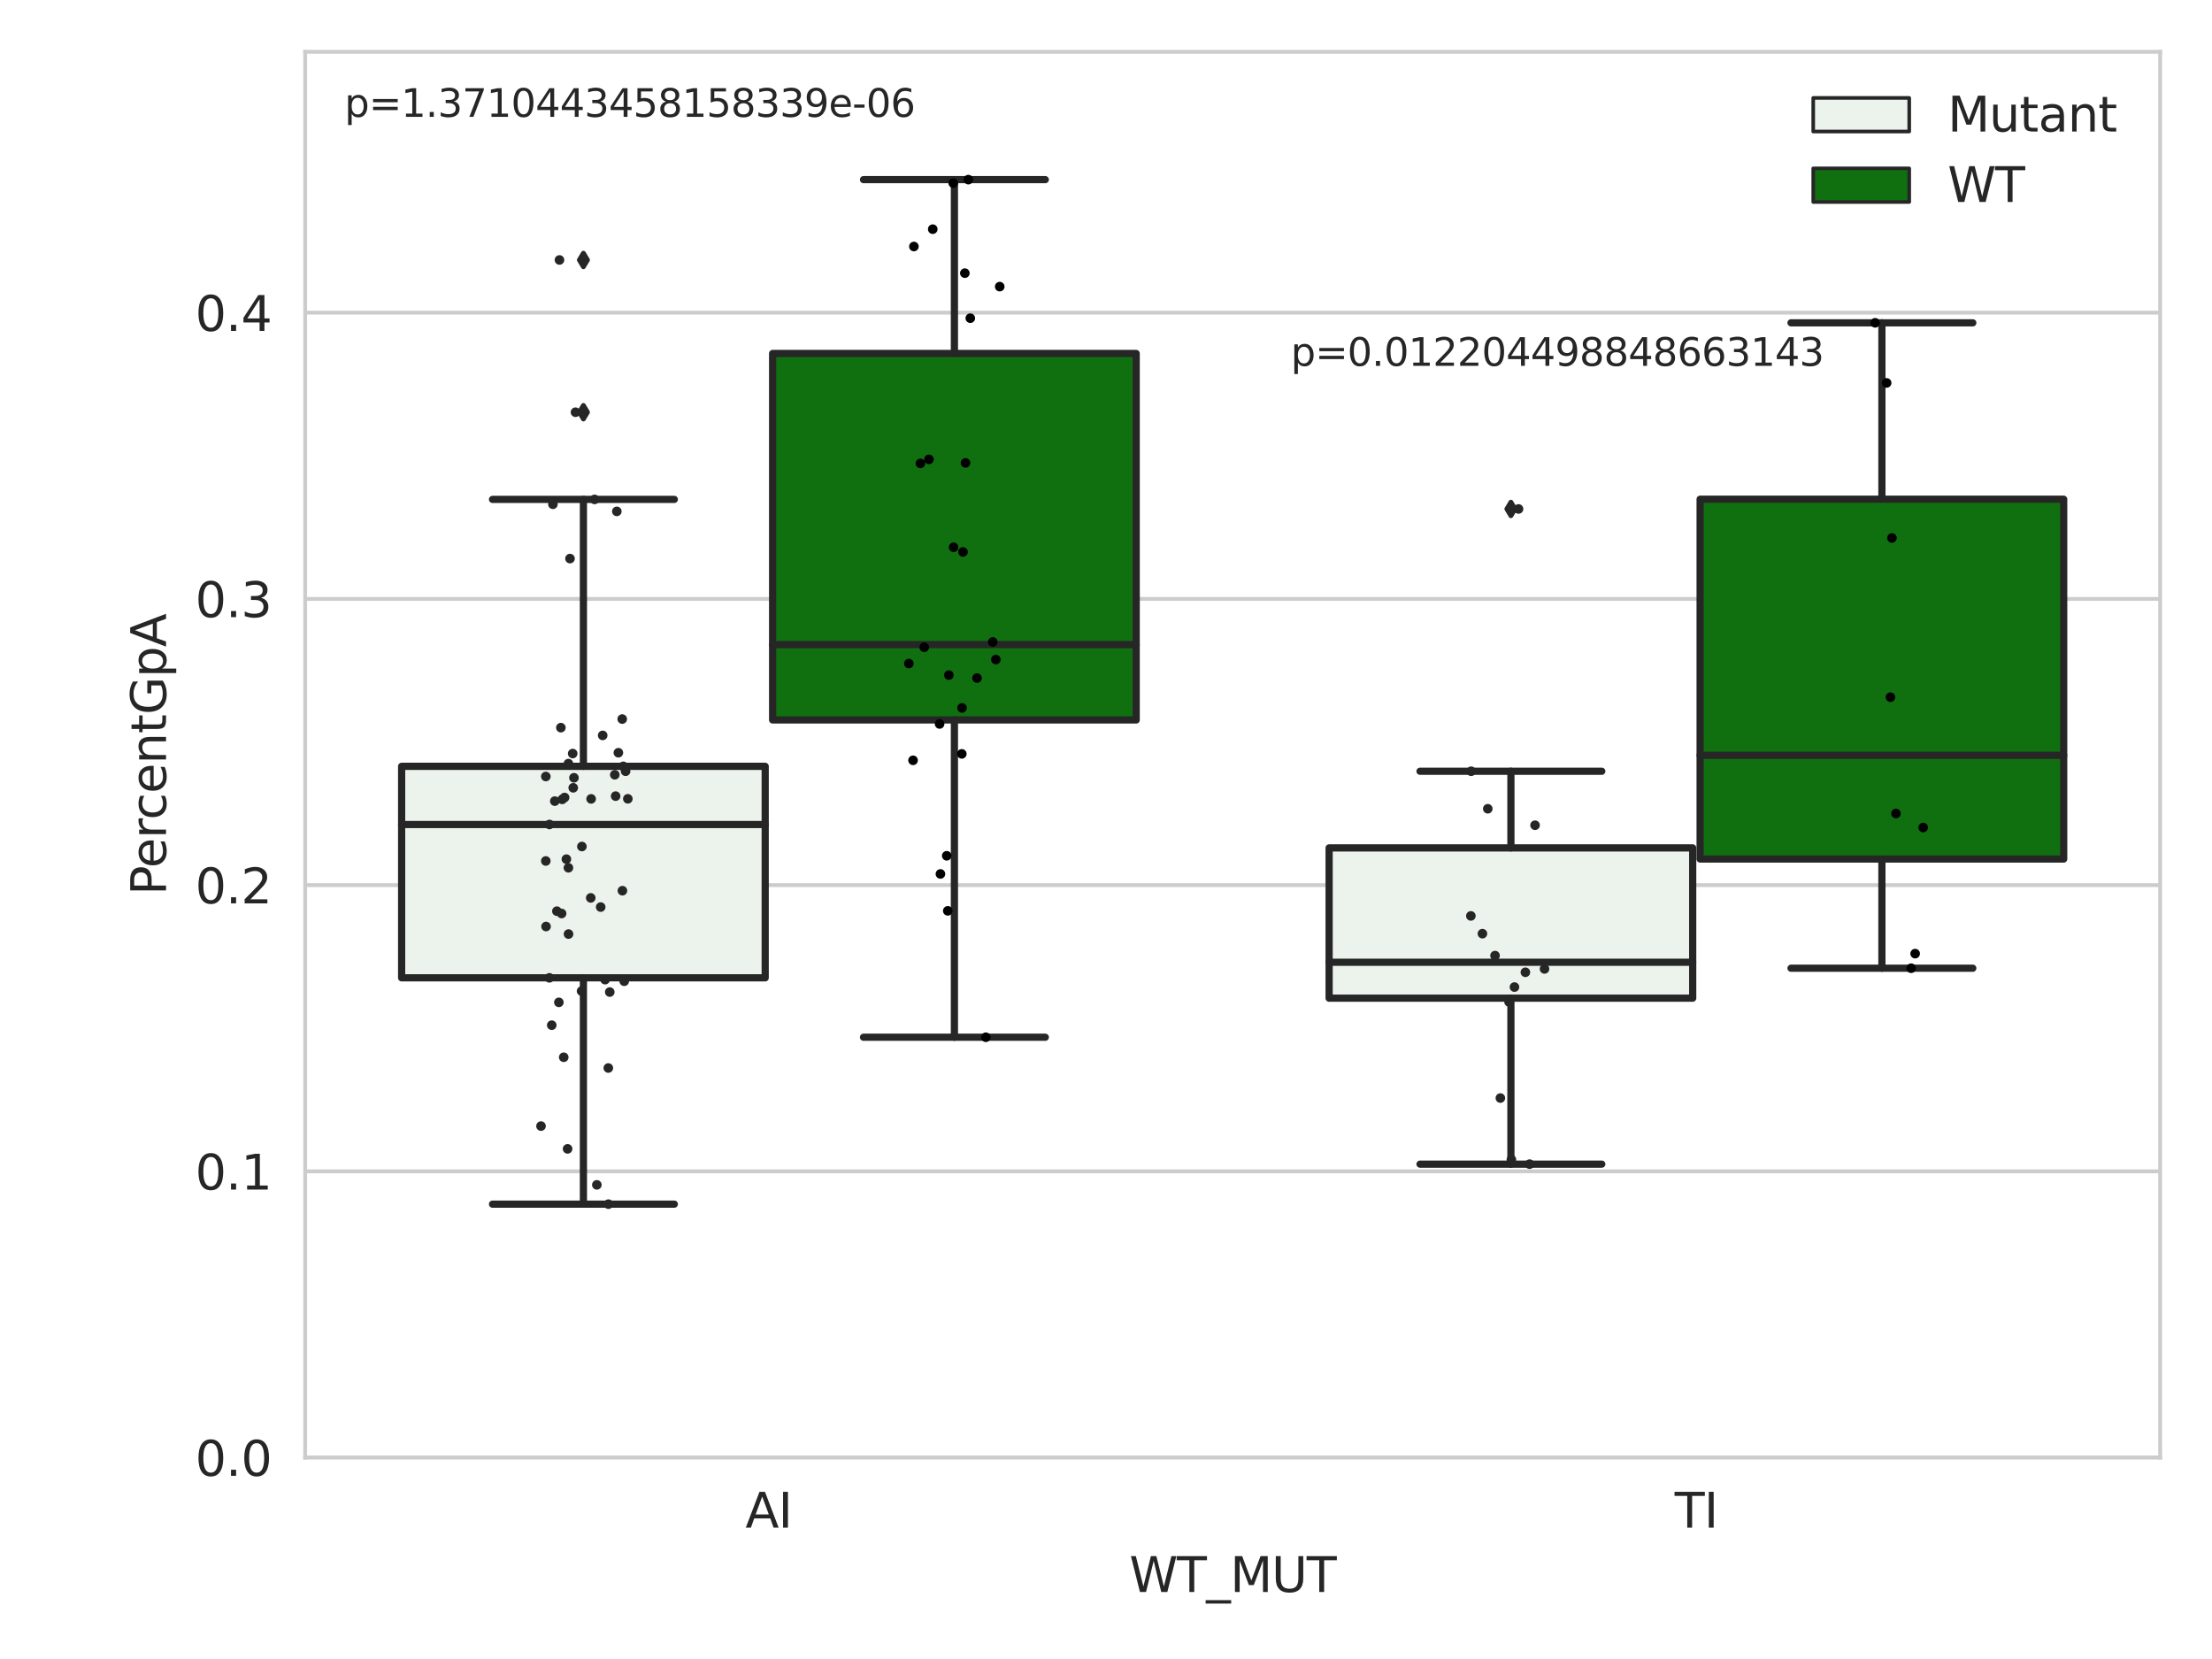 <?xml version="1.0" encoding="utf-8" standalone="no"?>
<!DOCTYPE svg PUBLIC "-//W3C//DTD SVG 1.1//EN"
  "http://www.w3.org/Graphics/SVG/1.1/DTD/svg11.dtd">
<svg xmlns:xlink="http://www.w3.org/1999/xlink" width="460.8pt" height="345.6pt" viewBox="0 0 460.8 345.6" xmlns="http://www.w3.org/2000/svg" version="1.1">
 <defs>
  <style type="text/css">*{stroke-linejoin: round; stroke-linecap: butt}</style>
 </defs>
 <g id="figure_1">
  <g id="patch_1">
   <path d="M 0 345.6 
L 460.8 345.6 
L 460.8 0 
L 0 0 
z
" style="fill: #ffffff"/>
  </g>
  <g id="axes_1">
   <g id="patch_2">
    <path d="M 63.571 303.64 
L 450 303.64 
L 450 10.8 
L 63.571 10.8 
z
" style="fill: #ffffff"/>
   </g>
   <g id="matplotlib.axis_1">
    <g id="xtick_1">
     <g id="text_1">
      <!-- AI -->
      <g style="fill: #262626" transform="translate(155.283 318.238)scale(0.1 -0.1)">
       <defs>
        <path id="DejaVuSans-41" d="M 2188 4044 
L 1331 1722 
L 3047 1722 
L 2188 4044 
z
M 1831 4666 
L 2547 4666 
L 4325 0 
L 3669 0 
L 3244 1197 
L 1141 1197 
L 716 0 
L 50 0 
L 1831 4666 
z
" transform="scale(0.016)"/>
        <path id="DejaVuSans-49" d="M 628 4666 
L 1259 4666 
L 1259 0 
L 628 0 
L 628 4666 
z
" transform="scale(0.016)"/>
       </defs>
       <use xlink:href="#DejaVuSans-41"/>
       <use xlink:href="#DejaVuSans-49" x="68.408"/>
      </g>
     </g>
    </g>
    <g id="xtick_2">
     <g id="text_2">
      <!-- TI -->
      <g style="fill: #262626" transform="translate(348.864 318.238)scale(0.1 -0.1)">
       <defs>
        <path id="DejaVuSans-54" d="M -19 4666 
L 3928 4666 
L 3928 4134 
L 2272 4134 
L 2272 0 
L 1638 0 
L 1638 4134 
L -19 4134 
L -19 4666 
z
" transform="scale(0.016)"/>
       </defs>
       <use xlink:href="#DejaVuSans-54"/>
       <use xlink:href="#DejaVuSans-49" x="61.084"/>
      </g>
     </g>
    </g>
    <g id="text_3">
     <!-- WT_MUT -->
     <g style="fill: #262626" transform="translate(235.261 331.638)scale(0.1 -0.1)">
      <defs>
       <path id="DejaVuSans-57" d="M 213 4666 
L 850 4666 
L 1831 722 
L 2809 4666 
L 3519 4666 
L 4500 722 
L 5478 4666 
L 6119 4666 
L 4947 0 
L 4153 0 
L 3169 4050 
L 2175 0 
L 1381 0 
L 213 4666 
z
" transform="scale(0.016)"/>
       <path id="DejaVuSans-5f" d="M 3263 -1063 
L 3263 -1509 
L -63 -1509 
L -63 -1063 
L 3263 -1063 
z
" transform="scale(0.016)"/>
       <path id="DejaVuSans-4d" d="M 628 4666 
L 1569 4666 
L 2759 1491 
L 3956 4666 
L 4897 4666 
L 4897 0 
L 4281 0 
L 4281 4097 
L 3078 897 
L 2444 897 
L 1241 4097 
L 1241 0 
L 628 0 
L 628 4666 
z
" transform="scale(0.016)"/>
       <path id="DejaVuSans-55" d="M 556 4666 
L 1191 4666 
L 1191 1831 
Q 1191 1081 1462 751 
Q 1734 422 2344 422 
Q 2950 422 3222 751 
Q 3494 1081 3494 1831 
L 3494 4666 
L 4128 4666 
L 4128 1753 
Q 4128 841 3676 375 
Q 3225 -91 2344 -91 
Q 1459 -91 1007 375 
Q 556 841 556 1753 
L 556 4666 
z
" transform="scale(0.016)"/>
      </defs>
      <use xlink:href="#DejaVuSans-57"/>
      <use xlink:href="#DejaVuSans-54" x="98.877"/>
      <use xlink:href="#DejaVuSans-5f" x="159.961"/>
      <use xlink:href="#DejaVuSans-4d" x="209.961"/>
      <use xlink:href="#DejaVuSans-55" x="296.24"/>
      <use xlink:href="#DejaVuSans-54" x="369.434"/>
     </g>
    </g>
   </g>
   <g id="matplotlib.axis_2">
    <g id="ytick_1">
     <g id="line2d_1">
      <path d="M 63.571 303.64 
L 450 303.64 
" clip-path="url(#p3c3c52fb15)" style="fill: none; stroke: #cccccc; stroke-width: 0.8; stroke-linecap: round"/>
     </g>
     <g id="text_4">
      <!-- 0.0 -->
      <g style="fill: #262626" transform="translate(40.668 307.439)scale(0.1 -0.1)">
       <defs>
        <path id="DejaVuSans-30" d="M 2034 4250 
Q 1547 4250 1301 3770 
Q 1056 3291 1056 2328 
Q 1056 1369 1301 889 
Q 1547 409 2034 409 
Q 2525 409 2770 889 
Q 3016 1369 3016 2328 
Q 3016 3291 2770 3770 
Q 2525 4250 2034 4250 
z
M 2034 4750 
Q 2819 4750 3233 4129 
Q 3647 3509 3647 2328 
Q 3647 1150 3233 529 
Q 2819 -91 2034 -91 
Q 1250 -91 836 529 
Q 422 1150 422 2328 
Q 422 3509 836 4129 
Q 1250 4750 2034 4750 
z
" transform="scale(0.016)"/>
        <path id="DejaVuSans-2e" d="M 684 794 
L 1344 794 
L 1344 0 
L 684 0 
L 684 794 
z
" transform="scale(0.016)"/>
       </defs>
       <use xlink:href="#DejaVuSans-30"/>
       <use xlink:href="#DejaVuSans-2e" x="63.623"/>
       <use xlink:href="#DejaVuSans-30" x="95.41"/>
      </g>
     </g>
    </g>
    <g id="ytick_2">
     <g id="line2d_2">
      <path d="M 63.571 244.014 
L 450 244.014 
" clip-path="url(#p3c3c52fb15)" style="fill: none; stroke: #cccccc; stroke-width: 0.8; stroke-linecap: round"/>
     </g>
     <g id="text_5">
      <!-- 0.1 -->
      <g style="fill: #262626" transform="translate(40.668 247.813)scale(0.1 -0.1)">
       <defs>
        <path id="DejaVuSans-31" d="M 794 531 
L 1825 531 
L 1825 4091 
L 703 3866 
L 703 4441 
L 1819 4666 
L 2450 4666 
L 2450 531 
L 3481 531 
L 3481 0 
L 794 0 
L 794 531 
z
" transform="scale(0.016)"/>
       </defs>
       <use xlink:href="#DejaVuSans-30"/>
       <use xlink:href="#DejaVuSans-2e" x="63.623"/>
       <use xlink:href="#DejaVuSans-31" x="95.41"/>
      </g>
     </g>
    </g>
    <g id="ytick_3">
     <g id="line2d_3">
      <path d="M 63.571 184.388 
L 450 184.388 
" clip-path="url(#p3c3c52fb15)" style="fill: none; stroke: #cccccc; stroke-width: 0.8; stroke-linecap: round"/>
     </g>
     <g id="text_6">
      <!-- 0.2 -->
      <g style="fill: #262626" transform="translate(40.668 188.187)scale(0.1 -0.1)">
       <defs>
        <path id="DejaVuSans-32" d="M 1228 531 
L 3431 531 
L 3431 0 
L 469 0 
L 469 531 
Q 828 903 1448 1529 
Q 2069 2156 2228 2338 
Q 2531 2678 2651 2914 
Q 2772 3150 2772 3378 
Q 2772 3750 2511 3984 
Q 2250 4219 1831 4219 
Q 1534 4219 1204 4116 
Q 875 4013 500 3803 
L 500 4441 
Q 881 4594 1212 4672 
Q 1544 4750 1819 4750 
Q 2544 4750 2975 4387 
Q 3406 4025 3406 3419 
Q 3406 3131 3298 2873 
Q 3191 2616 2906 2266 
Q 2828 2175 2409 1742 
Q 1991 1309 1228 531 
z
" transform="scale(0.016)"/>
       </defs>
       <use xlink:href="#DejaVuSans-30"/>
       <use xlink:href="#DejaVuSans-2e" x="63.623"/>
       <use xlink:href="#DejaVuSans-32" x="95.41"/>
      </g>
     </g>
    </g>
    <g id="ytick_4">
     <g id="line2d_4">
      <path d="M 63.571 124.762 
L 450 124.762 
" clip-path="url(#p3c3c52fb15)" style="fill: none; stroke: #cccccc; stroke-width: 0.8; stroke-linecap: round"/>
     </g>
     <g id="text_7">
      <!-- 0.3 -->
      <g style="fill: #262626" transform="translate(40.668 128.561)scale(0.1 -0.1)">
       <defs>
        <path id="DejaVuSans-33" d="M 2597 2516 
Q 3050 2419 3304 2112 
Q 3559 1806 3559 1356 
Q 3559 666 3084 287 
Q 2609 -91 1734 -91 
Q 1441 -91 1130 -33 
Q 819 25 488 141 
L 488 750 
Q 750 597 1062 519 
Q 1375 441 1716 441 
Q 2309 441 2620 675 
Q 2931 909 2931 1356 
Q 2931 1769 2642 2001 
Q 2353 2234 1838 2234 
L 1294 2234 
L 1294 2753 
L 1863 2753 
Q 2328 2753 2575 2939 
Q 2822 3125 2822 3475 
Q 2822 3834 2567 4026 
Q 2313 4219 1838 4219 
Q 1578 4219 1281 4162 
Q 984 4106 628 3988 
L 628 4550 
Q 988 4650 1302 4700 
Q 1616 4750 1894 4750 
Q 2613 4750 3031 4423 
Q 3450 4097 3450 3541 
Q 3450 3153 3228 2886 
Q 3006 2619 2597 2516 
z
" transform="scale(0.016)"/>
       </defs>
       <use xlink:href="#DejaVuSans-30"/>
       <use xlink:href="#DejaVuSans-2e" x="63.623"/>
       <use xlink:href="#DejaVuSans-33" x="95.41"/>
      </g>
     </g>
    </g>
    <g id="ytick_5">
     <g id="line2d_5">
      <path d="M 63.571 65.136 
L 450 65.136 
" clip-path="url(#p3c3c52fb15)" style="fill: none; stroke: #cccccc; stroke-width: 0.8; stroke-linecap: round"/>
     </g>
     <g id="text_8">
      <!-- 0.4 -->
      <g style="fill: #262626" transform="translate(40.668 68.935)scale(0.1 -0.1)">
       <defs>
        <path id="DejaVuSans-34" d="M 2419 4116 
L 825 1625 
L 2419 1625 
L 2419 4116 
z
M 2253 4666 
L 3047 4666 
L 3047 1625 
L 3713 1625 
L 3713 1100 
L 3047 1100 
L 3047 0 
L 2419 0 
L 2419 1100 
L 313 1100 
L 313 1709 
L 2253 4666 
z
" transform="scale(0.016)"/>
       </defs>
       <use xlink:href="#DejaVuSans-30"/>
       <use xlink:href="#DejaVuSans-2e" x="63.623"/>
       <use xlink:href="#DejaVuSans-34" x="95.41"/>
      </g>
     </g>
    </g>
    <g id="text_9">
     <!-- PercentGpA -->
     <g style="fill: #262626" transform="translate(34.588 186.497)rotate(-90)scale(0.1 -0.1)">
      <defs>
       <path id="DejaVuSans-50" d="M 1259 4147 
L 1259 2394 
L 2053 2394 
Q 2494 2394 2734 2622 
Q 2975 2850 2975 3272 
Q 2975 3691 2734 3919 
Q 2494 4147 2053 4147 
L 1259 4147 
z
M 628 4666 
L 2053 4666 
Q 2838 4666 3239 4311 
Q 3641 3956 3641 3272 
Q 3641 2581 3239 2228 
Q 2838 1875 2053 1875 
L 1259 1875 
L 1259 0 
L 628 0 
L 628 4666 
z
" transform="scale(0.016)"/>
       <path id="DejaVuSans-65" d="M 3597 1894 
L 3597 1613 
L 953 1613 
Q 991 1019 1311 708 
Q 1631 397 2203 397 
Q 2534 397 2845 478 
Q 3156 559 3463 722 
L 3463 178 
Q 3153 47 2828 -22 
Q 2503 -91 2169 -91 
Q 1331 -91 842 396 
Q 353 884 353 1716 
Q 353 2575 817 3079 
Q 1281 3584 2069 3584 
Q 2775 3584 3186 3129 
Q 3597 2675 3597 1894 
z
M 3022 2063 
Q 3016 2534 2758 2815 
Q 2500 3097 2075 3097 
Q 1594 3097 1305 2825 
Q 1016 2553 972 2059 
L 3022 2063 
z
" transform="scale(0.016)"/>
       <path id="DejaVuSans-72" d="M 2631 2963 
Q 2534 3019 2420 3045 
Q 2306 3072 2169 3072 
Q 1681 3072 1420 2755 
Q 1159 2438 1159 1844 
L 1159 0 
L 581 0 
L 581 3500 
L 1159 3500 
L 1159 2956 
Q 1341 3275 1631 3429 
Q 1922 3584 2338 3584 
Q 2397 3584 2469 3576 
Q 2541 3569 2628 3553 
L 2631 2963 
z
" transform="scale(0.016)"/>
       <path id="DejaVuSans-63" d="M 3122 3366 
L 3122 2828 
Q 2878 2963 2633 3030 
Q 2388 3097 2138 3097 
Q 1578 3097 1268 2742 
Q 959 2388 959 1747 
Q 959 1106 1268 751 
Q 1578 397 2138 397 
Q 2388 397 2633 464 
Q 2878 531 3122 666 
L 3122 134 
Q 2881 22 2623 -34 
Q 2366 -91 2075 -91 
Q 1284 -91 818 406 
Q 353 903 353 1747 
Q 353 2603 823 3093 
Q 1294 3584 2113 3584 
Q 2378 3584 2631 3529 
Q 2884 3475 3122 3366 
z
" transform="scale(0.016)"/>
       <path id="DejaVuSans-6e" d="M 3513 2113 
L 3513 0 
L 2938 0 
L 2938 2094 
Q 2938 2591 2744 2837 
Q 2550 3084 2163 3084 
Q 1697 3084 1428 2787 
Q 1159 2491 1159 1978 
L 1159 0 
L 581 0 
L 581 3500 
L 1159 3500 
L 1159 2956 
Q 1366 3272 1645 3428 
Q 1925 3584 2291 3584 
Q 2894 3584 3203 3211 
Q 3513 2838 3513 2113 
z
" transform="scale(0.016)"/>
       <path id="DejaVuSans-74" d="M 1172 4494 
L 1172 3500 
L 2356 3500 
L 2356 3053 
L 1172 3053 
L 1172 1153 
Q 1172 725 1289 603 
Q 1406 481 1766 481 
L 2356 481 
L 2356 0 
L 1766 0 
Q 1100 0 847 248 
Q 594 497 594 1153 
L 594 3053 
L 172 3053 
L 172 3500 
L 594 3500 
L 594 4494 
L 1172 4494 
z
" transform="scale(0.016)"/>
       <path id="DejaVuSans-47" d="M 3809 666 
L 3809 1919 
L 2778 1919 
L 2778 2438 
L 4434 2438 
L 4434 434 
Q 4069 175 3628 42 
Q 3188 -91 2688 -91 
Q 1594 -91 976 548 
Q 359 1188 359 2328 
Q 359 3472 976 4111 
Q 1594 4750 2688 4750 
Q 3144 4750 3555 4637 
Q 3966 4525 4313 4306 
L 4313 3634 
Q 3963 3931 3569 4081 
Q 3175 4231 2741 4231 
Q 1884 4231 1454 3753 
Q 1025 3275 1025 2328 
Q 1025 1384 1454 906 
Q 1884 428 2741 428 
Q 3075 428 3337 486 
Q 3600 544 3809 666 
z
" transform="scale(0.016)"/>
       <path id="DejaVuSans-70" d="M 1159 525 
L 1159 -1331 
L 581 -1331 
L 581 3500 
L 1159 3500 
L 1159 2969 
Q 1341 3281 1617 3432 
Q 1894 3584 2278 3584 
Q 2916 3584 3314 3078 
Q 3713 2572 3713 1747 
Q 3713 922 3314 415 
Q 2916 -91 2278 -91 
Q 1894 -91 1617 61 
Q 1341 213 1159 525 
z
M 3116 1747 
Q 3116 2381 2855 2742 
Q 2594 3103 2138 3103 
Q 1681 3103 1420 2742 
Q 1159 2381 1159 1747 
Q 1159 1113 1420 752 
Q 1681 391 2138 391 
Q 2594 391 2855 752 
Q 3116 1113 3116 1747 
z
" transform="scale(0.016)"/>
      </defs>
      <use xlink:href="#DejaVuSans-50"/>
      <use xlink:href="#DejaVuSans-65" x="56.678"/>
      <use xlink:href="#DejaVuSans-72" x="118.201"/>
      <use xlink:href="#DejaVuSans-63" x="157.064"/>
      <use xlink:href="#DejaVuSans-65" x="212.045"/>
      <use xlink:href="#DejaVuSans-6e" x="273.568"/>
      <use xlink:href="#DejaVuSans-74" x="336.947"/>
      <use xlink:href="#DejaVuSans-47" x="376.156"/>
      <use xlink:href="#DejaVuSans-70" x="453.646"/>
      <use xlink:href="#DejaVuSans-41" x="517.123"/>
     </g>
    </g>
   </g>
   <g id="patch_3">
    <path d="M 83.666 203.7 
L 159.406 203.7 
L 159.406 159.64 
L 83.666 159.64 
L 83.666 203.7 
z
" clip-path="url(#p3c3c52fb15)" style="fill: #ecf2ec; stroke: #262626; stroke-width: 1.5; stroke-linejoin: miter"/>
   </g>
   <g id="patch_4">
    <path d="M 160.951 149.979 
L 236.691 149.979 
L 236.691 73.634 
L 160.951 73.634 
L 160.951 149.979 
z
" clip-path="url(#p3c3c52fb15)" style="fill: #107010; stroke: #262626; stroke-width: 1.5; stroke-linejoin: miter"/>
   </g>
   <g id="patch_5">
    <path d="M 276.88 207.942 
L 352.62 207.942 
L 352.62 176.633 
L 276.88 176.633 
L 276.88 207.942 
z
" clip-path="url(#p3c3c52fb15)" style="fill: #ecf2ec; stroke: #262626; stroke-width: 1.5; stroke-linejoin: miter"/>
   </g>
   <g id="patch_6">
    <path d="M 354.166 178.954 
L 429.906 178.954 
L 429.906 103.995 
L 354.166 103.995 
L 354.166 178.954 
z
" clip-path="url(#p3c3c52fb15)" style="fill: #107010; stroke: #262626; stroke-width: 1.5; stroke-linejoin: miter"/>
   </g>
   <g id="patch_7">
    <path d="M 160.178 303.64 
L 160.178 303.64 
L 160.178 303.64 
L 160.178 303.64 
z
" clip-path="url(#p3c3c52fb15)" style="fill: #ecf2ec; stroke: #262626; stroke-width: 0.75; stroke-linejoin: miter"/>
   </g>
   <g id="patch_8">
    <path d="M 160.178 303.64 
L 160.178 303.64 
L 160.178 303.64 
L 160.178 303.64 
z
" clip-path="url(#p3c3c52fb15)" style="fill: #107010; stroke: #262626; stroke-width: 0.75; stroke-linejoin: miter"/>
   </g>
   <g id="PathCollection_1"/>
   <g id="PathCollection_2"/>
   <g id="line2d_6">
    <path d="M 121.536 203.7 
L 121.536 250.846 
" clip-path="url(#p3c3c52fb15)" style="fill: none; stroke: #262626; stroke-width: 1.5; stroke-linecap: round"/>
   </g>
   <g id="line2d_7">
    <path d="M 121.536 159.64 
L 121.536 104.035 
" clip-path="url(#p3c3c52fb15)" style="fill: none; stroke: #262626; stroke-width: 1.5; stroke-linecap: round"/>
   </g>
   <g id="line2d_8">
    <path d="M 102.601 250.846 
L 140.471 250.846 
" clip-path="url(#p3c3c52fb15)" style="fill: none; stroke: #262626; stroke-width: 1.5; stroke-linecap: round"/>
   </g>
   <g id="line2d_9">
    <path d="M 102.601 104.035 
L 140.471 104.035 
" clip-path="url(#p3c3c52fb15)" style="fill: none; stroke: #262626; stroke-width: 1.5; stroke-linecap: round"/>
   </g>
   <g id="line2d_10">
    <defs>
     <path id="m27e0fc5f1a" d="M -0 1.414 
L 0.849 0 
L 0 -1.414 
L -0.849 -0 
z
" style="stroke: #262626; stroke-linejoin: miter"/>
    </defs>
    <g clip-path="url(#p3c3c52fb15)">
     <use xlink:href="#m27e0fc5f1a" x="121.536" y="85.874" style="fill: #262626; stroke: #262626; stroke-linejoin: miter"/>
     <use xlink:href="#m27e0fc5f1a" x="121.536" y="54.156" style="fill: #262626; stroke: #262626; stroke-linejoin: miter"/>
    </g>
   </g>
   <g id="line2d_11">
    <path d="M 198.821 149.979 
L 198.821 216.077 
" clip-path="url(#p3c3c52fb15)" style="fill: none; stroke: #262626; stroke-width: 1.5; stroke-linecap: round"/>
   </g>
   <g id="line2d_12">
    <path d="M 198.821 73.634 
L 198.821 37.422 
" clip-path="url(#p3c3c52fb15)" style="fill: none; stroke: #262626; stroke-width: 1.5; stroke-linecap: round"/>
   </g>
   <g id="line2d_13">
    <path d="M 179.886 216.077 
L 217.756 216.077 
" clip-path="url(#p3c3c52fb15)" style="fill: none; stroke: #262626; stroke-width: 1.5; stroke-linecap: round"/>
   </g>
   <g id="line2d_14">
    <path d="M 179.886 37.422 
L 217.756 37.422 
" clip-path="url(#p3c3c52fb15)" style="fill: none; stroke: #262626; stroke-width: 1.5; stroke-linecap: round"/>
   </g>
   <g id="line2d_15"/>
   <g id="line2d_16">
    <path d="M 314.75 207.942 
L 314.75 242.512 
" clip-path="url(#p3c3c52fb15)" style="fill: none; stroke: #262626; stroke-width: 1.5; stroke-linecap: round"/>
   </g>
   <g id="line2d_17">
    <path d="M 314.75 176.633 
L 314.75 160.666 
" clip-path="url(#p3c3c52fb15)" style="fill: none; stroke: #262626; stroke-width: 1.5; stroke-linecap: round"/>
   </g>
   <g id="line2d_18">
    <path d="M 295.815 242.512 
L 333.685 242.512 
" clip-path="url(#p3c3c52fb15)" style="fill: none; stroke: #262626; stroke-width: 1.5; stroke-linecap: round"/>
   </g>
   <g id="line2d_19">
    <path d="M 295.815 160.666 
L 333.685 160.666 
" clip-path="url(#p3c3c52fb15)" style="fill: none; stroke: #262626; stroke-width: 1.5; stroke-linecap: round"/>
   </g>
   <g id="line2d_20">
    <g clip-path="url(#p3c3c52fb15)">
     <use xlink:href="#m27e0fc5f1a" x="314.75" y="106.025" style="fill: #262626; stroke: #262626; stroke-linejoin: miter"/>
    </g>
   </g>
   <g id="line2d_21">
    <path d="M 392.036 178.954 
L 392.036 201.698 
" clip-path="url(#p3c3c52fb15)" style="fill: none; stroke: #262626; stroke-width: 1.5; stroke-linecap: round"/>
   </g>
   <g id="line2d_22">
    <path d="M 392.036 103.995 
L 392.036 67.249 
" clip-path="url(#p3c3c52fb15)" style="fill: none; stroke: #262626; stroke-width: 1.5; stroke-linecap: round"/>
   </g>
   <g id="line2d_23">
    <path d="M 373.101 201.698 
L 410.971 201.698 
" clip-path="url(#p3c3c52fb15)" style="fill: none; stroke: #262626; stroke-width: 1.5; stroke-linecap: round"/>
   </g>
   <g id="line2d_24">
    <path d="M 373.101 67.249 
L 410.971 67.249 
" clip-path="url(#p3c3c52fb15)" style="fill: none; stroke: #262626; stroke-width: 1.5; stroke-linecap: round"/>
   </g>
   <g id="line2d_25"/>
   <g id="line2d_26">
    <path d="M 83.666 171.757 
L 159.406 171.757 
" clip-path="url(#p3c3c52fb15)" style="fill: none; stroke: #262626; stroke-width: 1.5; stroke-linecap: round"/>
   </g>
   <g id="line2d_27">
    <path d="M 160.951 134.284 
L 236.691 134.284 
" clip-path="url(#p3c3c52fb15)" style="fill: none; stroke: #262626; stroke-width: 1.5; stroke-linecap: round"/>
   </g>
   <g id="line2d_28">
    <path d="M 276.88 200.457 
L 352.62 200.457 
" clip-path="url(#p3c3c52fb15)" style="fill: none; stroke: #262626; stroke-width: 1.5; stroke-linecap: round"/>
   </g>
   <g id="line2d_29">
    <path d="M 354.166 157.35 
L 429.906 157.35 
" clip-path="url(#p3c3c52fb15)" style="fill: none; stroke: #262626; stroke-width: 1.5; stroke-linecap: round"/>
   </g>
   <g id="patch_9">
    <path d="M 63.571 303.64 
L 63.571 10.8 
" style="fill: none; stroke: #cccccc; stroke-width: 0.8; stroke-linejoin: miter; stroke-linecap: square"/>
   </g>
   <g id="patch_10">
    <path d="M 450 303.64 
L 450 10.8 
" style="fill: none; stroke: #cccccc; stroke-width: 0.8; stroke-linejoin: miter; stroke-linecap: square"/>
   </g>
   <g id="patch_11">
    <path d="M 63.571 303.64 
L 450 303.64 
" style="fill: none; stroke: #cccccc; stroke-width: 0.8; stroke-linejoin: miter; stroke-linecap: square"/>
   </g>
   <g id="patch_12">
    <path d="M 63.571 10.8 
L 450 10.8 
" style="fill: none; stroke: #cccccc; stroke-width: 0.8; stroke-linejoin: miter; stroke-linecap: square"/>
   </g>
   <g id="PathCollection_3">
    <defs>
     <path id="C0_0_795d56e1f2" d="M 0 1 
C 0.265 1 0.52 0.895 0.707 0.707 
C 0.895 0.52 1 0.265 1 -0 
C 1 -0.265 0.895 -0.52 0.707 -0.707 
C 0.52 -0.895 0.265 -1 0 -1 
C -0.265 -1 -0.52 -0.895 -0.707 -0.707 
C -0.895 -0.52 -1 -0.265 -1 0 
C -1 0.265 -0.895 0.52 -0.707 0.707 
C -0.52 0.895 -0.265 1 0 1 
z
"/>
    </defs>
    <g clip-path="url(#p3c3c52fb15)">
     <use xlink:href="#C0_0_795d56e1f2" x="125.135" y="188.96" style="fill: #262626"/>
    </g>
    <g clip-path="url(#p3c3c52fb15)">
     <use xlink:href="#C0_0_795d56e1f2" x="117.434" y="220.244" style="fill: #262626"/>
    </g>
    <g clip-path="url(#p3c3c52fb15)">
     <use xlink:href="#C0_0_795d56e1f2" x="116.839" y="151.582" style="fill: #262626"/>
    </g>
    <g clip-path="url(#p3c3c52fb15)">
     <use xlink:href="#C0_0_795d56e1f2" x="118.742" y="116.363" style="fill: #262626"/>
    </g>
    <g clip-path="url(#p3c3c52fb15)">
     <use xlink:href="#C0_0_795d56e1f2" x="125.55" y="153.199" style="fill: #262626"/>
    </g>
    <g clip-path="url(#p3c3c52fb15)">
     <use xlink:href="#C0_0_795d56e1f2" x="123.064" y="187.048" style="fill: #262626"/>
    </g>
    <g clip-path="url(#p3c3c52fb15)">
     <use xlink:href="#C0_0_795d56e1f2" x="123.143" y="166.424" style="fill: #262626"/>
    </g>
    <g clip-path="url(#p3c3c52fb15)">
     <use xlink:href="#C0_0_795d56e1f2" x="118.409" y="159.071" style="fill: #262626"/>
    </g>
    <g clip-path="url(#p3c3c52fb15)">
     <use xlink:href="#C0_0_795d56e1f2" x="117.989" y="178.976" style="fill: #262626"/>
    </g>
    <g clip-path="url(#p3c3c52fb15)">
     <use xlink:href="#C0_0_795d56e1f2" x="116.992" y="190.301" style="fill: #262626"/>
    </g>
    <g clip-path="url(#p3c3c52fb15)">
     <use xlink:href="#C0_0_795d56e1f2" x="114.462" y="171.757" style="fill: #262626"/>
    </g>
    <g clip-path="url(#p3c3c52fb15)">
     <use xlink:href="#C0_0_795d56e1f2" x="113.751" y="193.008" style="fill: #262626"/>
    </g>
    <g clip-path="url(#p3c3c52fb15)">
     <use xlink:href="#C0_0_795d56e1f2" x="119.414" y="164.114" style="fill: #262626"/>
    </g>
    <g clip-path="url(#p3c3c52fb15)">
     <use xlink:href="#C0_0_795d56e1f2" x="126.055" y="204.078" style="fill: #262626"/>
    </g>
    <g clip-path="url(#p3c3c52fb15)">
     <use xlink:href="#C0_0_795d56e1f2" x="118.434" y="194.582" style="fill: #262626"/>
    </g>
    <g clip-path="url(#p3c3c52fb15)">
     <use xlink:href="#C0_0_795d56e1f2" x="129.662" y="185.55" style="fill: #262626"/>
    </g>
    <g clip-path="url(#p3c3c52fb15)">
     <use xlink:href="#C0_0_795d56e1f2" x="115.185" y="105.048" style="fill: #262626"/>
    </g>
    <g clip-path="url(#p3c3c52fb15)">
     <use xlink:href="#C0_0_795d56e1f2" x="117.618" y="166.133" style="fill: #262626"/>
    </g>
    <g clip-path="url(#p3c3c52fb15)">
     <use xlink:href="#C0_0_795d56e1f2" x="123.865" y="104.035" style="fill: #262626"/>
    </g>
    <g clip-path="url(#p3c3c52fb15)">
     <use xlink:href="#C0_0_795d56e1f2" x="114.445" y="203.7" style="fill: #262626"/>
    </g>
    <g clip-path="url(#p3c3c52fb15)">
     <use xlink:href="#C0_0_795d56e1f2" x="115.575" y="166.889" style="fill: #262626"/>
    </g>
    <g clip-path="url(#p3c3c52fb15)">
     <use xlink:href="#C0_0_795d56e1f2" x="130.79" y="166.405" style="fill: #262626"/>
    </g>
    <g clip-path="url(#p3c3c52fb15)">
     <use xlink:href="#C0_0_795d56e1f2" x="126.723" y="222.487" style="fill: #262626"/>
    </g>
    <g clip-path="url(#p3c3c52fb15)">
     <use xlink:href="#C0_0_795d56e1f2" x="128.82" y="156.807" style="fill: #262626"/>
    </g>
    <g clip-path="url(#p3c3c52fb15)">
     <use xlink:href="#C0_0_795d56e1f2" x="116.422" y="208.807" style="fill: #262626"/>
    </g>
    <g clip-path="url(#p3c3c52fb15)">
     <use xlink:href="#C0_0_795d56e1f2" x="129.62" y="149.792" style="fill: #262626"/>
    </g>
    <g clip-path="url(#p3c3c52fb15)">
     <use xlink:href="#C0_0_795d56e1f2" x="127.026" y="206.665" style="fill: #262626"/>
    </g>
    <g clip-path="url(#p3c3c52fb15)">
     <use xlink:href="#C0_0_795d56e1f2" x="119.886" y="85.874" style="fill: #262626"/>
    </g>
    <g clip-path="url(#p3c3c52fb15)">
     <use xlink:href="#C0_0_795d56e1f2" x="124.335" y="246.827" style="fill: #262626"/>
    </g>
    <g clip-path="url(#p3c3c52fb15)">
     <use xlink:href="#C0_0_795d56e1f2" x="121.219" y="176.345" style="fill: #262626"/>
    </g>
    <g clip-path="url(#p3c3c52fb15)">
     <use xlink:href="#C0_0_795d56e1f2" x="118.411" y="180.775" style="fill: #262626"/>
    </g>
    <g clip-path="url(#p3c3c52fb15)">
     <use xlink:href="#C0_0_795d56e1f2" x="121.153" y="206.464" style="fill: #262626"/>
    </g>
    <g clip-path="url(#p3c3c52fb15)">
     <use xlink:href="#C0_0_795d56e1f2" x="128.073" y="161.398" style="fill: #262626"/>
    </g>
    <g clip-path="url(#p3c3c52fb15)">
     <use xlink:href="#C0_0_795d56e1f2" x="116.547" y="54.156" style="fill: #262626"/>
    </g>
    <g clip-path="url(#p3c3c52fb15)">
     <use xlink:href="#C0_0_795d56e1f2" x="119.567" y="162.025" style="fill: #262626"/>
    </g>
    <g clip-path="url(#p3c3c52fb15)">
     <use xlink:href="#C0_0_795d56e1f2" x="130.325" y="160.666" style="fill: #262626"/>
    </g>
    <g clip-path="url(#p3c3c52fb15)">
     <use xlink:href="#C0_0_795d56e1f2" x="116.012" y="189.812" style="fill: #262626"/>
    </g>
    <g clip-path="url(#p3c3c52fb15)">
     <use xlink:href="#C0_0_795d56e1f2" x="128.246" y="165.847" style="fill: #262626"/>
    </g>
    <g clip-path="url(#p3c3c52fb15)">
     <use xlink:href="#C0_0_795d56e1f2" x="112.704" y="234.584" style="fill: #262626"/>
    </g>
    <g clip-path="url(#p3c3c52fb15)">
     <use xlink:href="#C0_0_795d56e1f2" x="114.938" y="213.565" style="fill: #262626"/>
    </g>
    <g clip-path="url(#p3c3c52fb15)">
     <use xlink:href="#C0_0_795d56e1f2" x="128.497" y="106.53" style="fill: #262626"/>
    </g>
    <g clip-path="url(#p3c3c52fb15)">
     <use xlink:href="#C0_0_795d56e1f2" x="119.303" y="156.978" style="fill: #262626"/>
    </g>
    <g clip-path="url(#p3c3c52fb15)">
     <use xlink:href="#C0_0_795d56e1f2" x="113.706" y="161.758" style="fill: #262626"/>
    </g>
    <g clip-path="url(#p3c3c52fb15)">
     <use xlink:href="#C0_0_795d56e1f2" x="113.7" y="179.357" style="fill: #262626"/>
    </g>
    <g clip-path="url(#p3c3c52fb15)">
     <use xlink:href="#C0_0_795d56e1f2" x="118.238" y="239.328" style="fill: #262626"/>
    </g>
    <g clip-path="url(#p3c3c52fb15)">
     <use xlink:href="#C0_0_795d56e1f2" x="117.121" y="166.524" style="fill: #262626"/>
    </g>
    <g clip-path="url(#p3c3c52fb15)">
     <use xlink:href="#C0_0_795d56e1f2" x="129.844" y="159.64" style="fill: #262626"/>
    </g>
    <g clip-path="url(#p3c3c52fb15)">
     <use xlink:href="#C0_0_795d56e1f2" x="126.753" y="250.846" style="fill: #262626"/>
    </g>
    <g clip-path="url(#p3c3c52fb15)">
     <use xlink:href="#C0_0_795d56e1f2" x="130.039" y="204.412" style="fill: #262626"/>
    </g>
   </g>
   <g id="PathCollection_4">
    <defs>
     <path id="C1_0_6adc04bf02" d="M 0 1 
C 0.265 1 0.52 0.895 0.707 0.707 
C 0.895 0.52 1 0.265 1 -0 
C 1 -0.265 0.895 -0.52 0.707 -0.707 
C 0.52 -0.895 0.265 -1 0 -1 
C -0.265 -1 -0.52 -0.895 -0.707 -0.707 
C -0.895 -0.52 -1 -0.265 -1 0 
C -1 0.265 -0.895 0.52 -0.707 0.707 
C -0.52 0.895 -0.265 1 0 1 
z
"/>
    </defs>
    <g clip-path="url(#p3c3c52fb15)">
     <use xlink:href="#C1_0_6adc04bf02" x="208.261" y="59.709"/>
    </g>
    <g clip-path="url(#p3c3c52fb15)">
     <use xlink:href="#C1_0_6adc04bf02" x="192.535" y="134.836"/>
    </g>
    <g clip-path="url(#p3c3c52fb15)">
     <use xlink:href="#C1_0_6adc04bf02" x="202.133" y="66.283"/>
    </g>
    <g clip-path="url(#p3c3c52fb15)">
     <use xlink:href="#C1_0_6adc04bf02" x="201.725" y="37.422"/>
    </g>
    <g clip-path="url(#p3c3c52fb15)">
     <use xlink:href="#C1_0_6adc04bf02" x="207.453" y="137.402"/>
    </g>
    <g clip-path="url(#p3c3c52fb15)">
     <use xlink:href="#C1_0_6adc04bf02" x="195.91" y="182.057"/>
    </g>
    <g clip-path="url(#p3c3c52fb15)">
     <use xlink:href="#C1_0_6adc04bf02" x="194.31" y="47.741"/>
    </g>
    <g clip-path="url(#p3c3c52fb15)">
     <use xlink:href="#C1_0_6adc04bf02" x="195.734" y="150.814"/>
    </g>
    <g clip-path="url(#p3c3c52fb15)">
     <use xlink:href="#C1_0_6adc04bf02" x="200.996" y="56.904"/>
    </g>
    <g clip-path="url(#p3c3c52fb15)">
     <use xlink:href="#C1_0_6adc04bf02" x="206.808" y="133.732"/>
    </g>
    <g clip-path="url(#p3c3c52fb15)">
     <use xlink:href="#C1_0_6adc04bf02" x="205.373" y="216.077"/>
    </g>
    <g clip-path="url(#p3c3c52fb15)">
     <use xlink:href="#C1_0_6adc04bf02" x="200.364" y="157.048"/>
    </g>
    <g clip-path="url(#p3c3c52fb15)">
     <use xlink:href="#C1_0_6adc04bf02" x="190.384" y="51.349"/>
    </g>
    <g clip-path="url(#p3c3c52fb15)">
     <use xlink:href="#C1_0_6adc04bf02" x="200.409" y="147.474"/>
    </g>
    <g clip-path="url(#p3c3c52fb15)">
     <use xlink:href="#C1_0_6adc04bf02" x="198.578" y="38.147"/>
    </g>
    <g clip-path="url(#p3c3c52fb15)">
     <use xlink:href="#C1_0_6adc04bf02" x="203.527" y="141.257"/>
    </g>
    <g clip-path="url(#p3c3c52fb15)">
     <use xlink:href="#C1_0_6adc04bf02" x="193.519" y="95.687"/>
    </g>
    <g clip-path="url(#p3c3c52fb15)">
     <use xlink:href="#C1_0_6adc04bf02" x="198.644" y="114.01"/>
    </g>
    <g clip-path="url(#p3c3c52fb15)">
     <use xlink:href="#C1_0_6adc04bf02" x="197.44" y="189.744"/>
    </g>
    <g clip-path="url(#p3c3c52fb15)">
     <use xlink:href="#C1_0_6adc04bf02" x="191.736" y="96.539"/>
    </g>
    <g clip-path="url(#p3c3c52fb15)">
     <use xlink:href="#C1_0_6adc04bf02" x="190.206" y="158.388"/>
    </g>
    <g clip-path="url(#p3c3c52fb15)">
     <use xlink:href="#C1_0_6adc04bf02" x="197.221" y="178.275"/>
    </g>
    <g clip-path="url(#p3c3c52fb15)">
     <use xlink:href="#C1_0_6adc04bf02" x="200.618" y="114.982"/>
    </g>
    <g clip-path="url(#p3c3c52fb15)">
     <use xlink:href="#C1_0_6adc04bf02" x="201.133" y="96.433"/>
    </g>
    <g clip-path="url(#p3c3c52fb15)">
     <use xlink:href="#C1_0_6adc04bf02" x="189.331" y="138.227"/>
    </g>
    <g clip-path="url(#p3c3c52fb15)">
     <use xlink:href="#C1_0_6adc04bf02" x="197.67" y="140.636"/>
    </g>
   </g>
   <g id="PathCollection_5">
    <defs>
     <path id="C2_0_66bfef7460" d="M 0 1 
C 0.265 1 0.52 0.895 0.707 0.707 
C 0.895 0.52 1 0.265 1 -0 
C 1 -0.265 0.895 -0.52 0.707 -0.707 
C 0.52 -0.895 0.265 -1 0 -1 
C -0.265 -1 -0.52 -0.895 -0.707 -0.707 
C -0.895 -0.52 -1 -0.265 -1 0 
C -1 0.265 -0.895 0.52 -0.707 0.707 
C -0.52 0.895 -0.265 1 0 1 
z
"/>
    </defs>
    <g clip-path="url(#p3c3c52fb15)">
     <use xlink:href="#C2_0_66bfef7460" x="312.557" y="228.745" style="fill: #262626"/>
    </g>
    <g clip-path="url(#p3c3c52fb15)">
     <use xlink:href="#C2_0_66bfef7460" x="316.337" y="106.025" style="fill: #262626"/>
    </g>
    <g clip-path="url(#p3c3c52fb15)">
     <use xlink:href="#C2_0_66bfef7460" x="321.75" y="201.843" style="fill: #262626"/>
    </g>
    <g clip-path="url(#p3c3c52fb15)">
     <use xlink:href="#C2_0_66bfef7460" x="319.779" y="171.91" style="fill: #262626"/>
    </g>
    <g clip-path="url(#p3c3c52fb15)">
     <use xlink:href="#C2_0_66bfef7460" x="306.471" y="160.666" style="fill: #262626"/>
    </g>
    <g clip-path="url(#p3c3c52fb15)">
     <use xlink:href="#C2_0_66bfef7460" x="309.931" y="168.479" style="fill: #262626"/>
    </g>
    <g clip-path="url(#p3c3c52fb15)">
     <use xlink:href="#C2_0_66bfef7460" x="306.41" y="190.802" style="fill: #262626"/>
    </g>
    <g clip-path="url(#p3c3c52fb15)">
     <use xlink:href="#C2_0_66bfef7460" x="317.768" y="202.543" style="fill: #262626"/>
    </g>
    <g clip-path="url(#p3c3c52fb15)">
     <use xlink:href="#C2_0_66bfef7460" x="314.854" y="241.562" style="fill: #262626"/>
    </g>
    <g clip-path="url(#p3c3c52fb15)">
     <use xlink:href="#C2_0_66bfef7460" x="318.645" y="242.512" style="fill: #262626"/>
    </g>
    <g clip-path="url(#p3c3c52fb15)">
     <use xlink:href="#C2_0_66bfef7460" x="311.443" y="199.07" style="fill: #262626"/>
    </g>
    <g clip-path="url(#p3c3c52fb15)">
     <use xlink:href="#C2_0_66bfef7460" x="308.816" y="194.501" style="fill: #262626"/>
    </g>
    <g clip-path="url(#p3c3c52fb15)">
     <use xlink:href="#C2_0_66bfef7460" x="315.49" y="205.624" style="fill: #262626"/>
    </g>
    <g clip-path="url(#p3c3c52fb15)">
     <use xlink:href="#C2_0_66bfef7460" x="314.363" y="208.714" style="fill: #262626"/>
    </g>
   </g>
   <g id="PathCollection_6">
    <defs>
     <path id="C3_0_5c3f5b1349" d="M 0 1 
C 0.265 1 0.52 0.895 0.707 0.707 
C 0.895 0.52 1 0.265 1 -0 
C 1 -0.265 0.895 -0.52 0.707 -0.707 
C 0.52 -0.895 0.265 -1 0 -1 
C -0.265 -1 -0.52 -0.895 -0.707 -0.707 
C -0.895 -0.52 -1 -0.265 -1 0 
C -1 0.265 -0.895 0.52 -0.707 0.707 
C -0.52 0.895 -0.265 1 0 1 
z
"/>
    </defs>
    <g clip-path="url(#p3c3c52fb15)">
     <use xlink:href="#C3_0_5c3f5b1349" x="394.127" y="112.07"/>
    </g>
    <g clip-path="url(#p3c3c52fb15)">
     <use xlink:href="#C3_0_5c3f5b1349" x="390.63" y="67.249"/>
    </g>
    <g clip-path="url(#p3c3c52fb15)">
     <use xlink:href="#C3_0_5c3f5b1349" x="400.634" y="172.385"/>
    </g>
    <g clip-path="url(#p3c3c52fb15)">
     <use xlink:href="#C3_0_5c3f5b1349" x="393.019" y="79.771"/>
    </g>
    <g clip-path="url(#p3c3c52fb15)">
     <use xlink:href="#C3_0_5c3f5b1349" x="394.966" y="169.466"/>
    </g>
    <g clip-path="url(#p3c3c52fb15)">
     <use xlink:href="#C3_0_5c3f5b1349" x="398.133" y="201.698"/>
    </g>
    <g clip-path="url(#p3c3c52fb15)">
     <use xlink:href="#C3_0_5c3f5b1349" x="393.807" y="145.235"/>
    </g>
    <g clip-path="url(#p3c3c52fb15)">
     <use xlink:href="#C3_0_5c3f5b1349" x="398.96" y="198.661"/>
    </g>
   </g>
   <g id="text_10">
    <!-- 49 -->
    <g style="fill: #262626" transform="translate(131.196 -680.189)scale(0.1 -0.1)">
     <defs>
      <path id="DejaVuSans-39" d="M 703 97 
L 703 672 
Q 941 559 1184 500 
Q 1428 441 1663 441 
Q 2288 441 2617 861 
Q 2947 1281 2994 2138 
Q 2813 1869 2534 1725 
Q 2256 1581 1919 1581 
Q 1219 1581 811 2004 
Q 403 2428 403 3163 
Q 403 3881 828 4315 
Q 1253 4750 1959 4750 
Q 2769 4750 3195 4129 
Q 3622 3509 3622 2328 
Q 3622 1225 3098 567 
Q 2575 -91 1691 -91 
Q 1453 -91 1209 -44 
Q 966 3 703 97 
z
M 1959 2075 
Q 2384 2075 2632 2365 
Q 2881 2656 2881 3163 
Q 2881 3666 2632 3958 
Q 2384 4250 1959 4250 
Q 1534 4250 1286 3958 
Q 1038 3666 1038 3163 
Q 1038 2656 1286 2365 
Q 1534 2075 1959 2075 
z
" transform="scale(0.016)"/>
     </defs>
     <use xlink:href="#DejaVuSans-34"/>
     <use xlink:href="#DejaVuSans-39" x="63.623"/>
    </g>
   </g>
   <g id="text_11">
    <!-- p=1.3710443458158339e-06 -->
    <g style="fill: #262626" transform="translate(71.774 24.343)scale(0.08 -0.08)">
     <defs>
      <path id="DejaVuSans-3d" d="M 678 2906 
L 4684 2906 
L 4684 2381 
L 678 2381 
L 678 2906 
z
M 678 1631 
L 4684 1631 
L 4684 1100 
L 678 1100 
L 678 1631 
z
" transform="scale(0.016)"/>
      <path id="DejaVuSans-37" d="M 525 4666 
L 3525 4666 
L 3525 4397 
L 1831 0 
L 1172 0 
L 2766 4134 
L 525 4134 
L 525 4666 
z
" transform="scale(0.016)"/>
      <path id="DejaVuSans-35" d="M 691 4666 
L 3169 4666 
L 3169 4134 
L 1269 4134 
L 1269 2991 
Q 1406 3038 1543 3061 
Q 1681 3084 1819 3084 
Q 2600 3084 3056 2656 
Q 3513 2228 3513 1497 
Q 3513 744 3044 326 
Q 2575 -91 1722 -91 
Q 1428 -91 1123 -41 
Q 819 9 494 109 
L 494 744 
Q 775 591 1075 516 
Q 1375 441 1709 441 
Q 2250 441 2565 725 
Q 2881 1009 2881 1497 
Q 2881 1984 2565 2268 
Q 2250 2553 1709 2553 
Q 1456 2553 1204 2497 
Q 953 2441 691 2322 
L 691 4666 
z
" transform="scale(0.016)"/>
      <path id="DejaVuSans-38" d="M 2034 2216 
Q 1584 2216 1326 1975 
Q 1069 1734 1069 1313 
Q 1069 891 1326 650 
Q 1584 409 2034 409 
Q 2484 409 2743 651 
Q 3003 894 3003 1313 
Q 3003 1734 2745 1975 
Q 2488 2216 2034 2216 
z
M 1403 2484 
Q 997 2584 770 2862 
Q 544 3141 544 3541 
Q 544 4100 942 4425 
Q 1341 4750 2034 4750 
Q 2731 4750 3128 4425 
Q 3525 4100 3525 3541 
Q 3525 3141 3298 2862 
Q 3072 2584 2669 2484 
Q 3125 2378 3379 2068 
Q 3634 1759 3634 1313 
Q 3634 634 3220 271 
Q 2806 -91 2034 -91 
Q 1263 -91 848 271 
Q 434 634 434 1313 
Q 434 1759 690 2068 
Q 947 2378 1403 2484 
z
M 1172 3481 
Q 1172 3119 1398 2916 
Q 1625 2713 2034 2713 
Q 2441 2713 2670 2916 
Q 2900 3119 2900 3481 
Q 2900 3844 2670 4047 
Q 2441 4250 2034 4250 
Q 1625 4250 1398 4047 
Q 1172 3844 1172 3481 
z
" transform="scale(0.016)"/>
      <path id="DejaVuSans-2d" d="M 313 2009 
L 1997 2009 
L 1997 1497 
L 313 1497 
L 313 2009 
z
" transform="scale(0.016)"/>
      <path id="DejaVuSans-36" d="M 2113 2584 
Q 1688 2584 1439 2293 
Q 1191 2003 1191 1497 
Q 1191 994 1439 701 
Q 1688 409 2113 409 
Q 2538 409 2786 701 
Q 3034 994 3034 1497 
Q 3034 2003 2786 2293 
Q 2538 2584 2113 2584 
z
M 3366 4563 
L 3366 3988 
Q 3128 4100 2886 4159 
Q 2644 4219 2406 4219 
Q 1781 4219 1451 3797 
Q 1122 3375 1075 2522 
Q 1259 2794 1537 2939 
Q 1816 3084 2150 3084 
Q 2853 3084 3261 2657 
Q 3669 2231 3669 1497 
Q 3669 778 3244 343 
Q 2819 -91 2113 -91 
Q 1303 -91 875 529 
Q 447 1150 447 2328 
Q 447 3434 972 4092 
Q 1497 4750 2381 4750 
Q 2619 4750 2861 4703 
Q 3103 4656 3366 4563 
z
" transform="scale(0.016)"/>
     </defs>
     <use xlink:href="#DejaVuSans-70"/>
     <use xlink:href="#DejaVuSans-3d" x="63.477"/>
     <use xlink:href="#DejaVuSans-31" x="147.266"/>
     <use xlink:href="#DejaVuSans-2e" x="210.889"/>
     <use xlink:href="#DejaVuSans-33" x="242.676"/>
     <use xlink:href="#DejaVuSans-37" x="306.299"/>
     <use xlink:href="#DejaVuSans-31" x="369.922"/>
     <use xlink:href="#DejaVuSans-30" x="433.545"/>
     <use xlink:href="#DejaVuSans-34" x="497.168"/>
     <use xlink:href="#DejaVuSans-34" x="560.791"/>
     <use xlink:href="#DejaVuSans-33" x="624.414"/>
     <use xlink:href="#DejaVuSans-34" x="688.037"/>
     <use xlink:href="#DejaVuSans-35" x="751.66"/>
     <use xlink:href="#DejaVuSans-38" x="815.283"/>
     <use xlink:href="#DejaVuSans-31" x="878.906"/>
     <use xlink:href="#DejaVuSans-35" x="942.529"/>
     <use xlink:href="#DejaVuSans-38" x="1006.152"/>
     <use xlink:href="#DejaVuSans-33" x="1069.775"/>
     <use xlink:href="#DejaVuSans-33" x="1133.398"/>
     <use xlink:href="#DejaVuSans-39" x="1197.021"/>
     <use xlink:href="#DejaVuSans-65" x="1260.645"/>
     <use xlink:href="#DejaVuSans-2d" x="1322.168"/>
     <use xlink:href="#DejaVuSans-30" x="1358.252"/>
     <use xlink:href="#DejaVuSans-36" x="1421.875"/>
    </g>
   </g>
   <g id="text_12">
    <!-- 26 -->
    <g style="fill: #262626" transform="translate(189.161 -680.189)scale(0.1 -0.1)">
     <use xlink:href="#DejaVuSans-32"/>
     <use xlink:href="#DejaVuSans-36" x="63.623"/>
    </g>
   </g>
   <g id="text_13">
    <!-- 14 -->
    <g style="fill: #262626" transform="translate(324.411 -680.189)scale(0.1 -0.1)">
     <use xlink:href="#DejaVuSans-31"/>
     <use xlink:href="#DejaVuSans-34" x="63.623"/>
    </g>
   </g>
   <g id="text_14">
    <!-- p=0.012204498848663143 -->
    <g style="fill: #262626" transform="translate(268.893 76.212)scale(0.08 -0.08)">
     <use xlink:href="#DejaVuSans-70"/>
     <use xlink:href="#DejaVuSans-3d" x="63.477"/>
     <use xlink:href="#DejaVuSans-30" x="147.266"/>
     <use xlink:href="#DejaVuSans-2e" x="210.889"/>
     <use xlink:href="#DejaVuSans-30" x="242.676"/>
     <use xlink:href="#DejaVuSans-31" x="306.299"/>
     <use xlink:href="#DejaVuSans-32" x="369.922"/>
     <use xlink:href="#DejaVuSans-32" x="433.545"/>
     <use xlink:href="#DejaVuSans-30" x="497.168"/>
     <use xlink:href="#DejaVuSans-34" x="560.791"/>
     <use xlink:href="#DejaVuSans-34" x="624.414"/>
     <use xlink:href="#DejaVuSans-39" x="688.037"/>
     <use xlink:href="#DejaVuSans-38" x="751.66"/>
     <use xlink:href="#DejaVuSans-38" x="815.283"/>
     <use xlink:href="#DejaVuSans-34" x="878.906"/>
     <use xlink:href="#DejaVuSans-38" x="942.529"/>
     <use xlink:href="#DejaVuSans-36" x="1006.152"/>
     <use xlink:href="#DejaVuSans-36" x="1069.775"/>
     <use xlink:href="#DejaVuSans-33" x="1133.398"/>
     <use xlink:href="#DejaVuSans-31" x="1197.021"/>
     <use xlink:href="#DejaVuSans-34" x="1260.645"/>
     <use xlink:href="#DejaVuSans-33" x="1324.268"/>
    </g>
   </g>
   <g id="text_15">
    <!-- 8 -->
    <g style="fill: #262626" transform="translate(382.375 -680.189)scale(0.1 -0.1)">
     <use xlink:href="#DejaVuSans-38"/>
    </g>
   </g>
   <g id="legend_1">
    <g id="patch_13">
     <path d="M 377.728 27.398 
L 397.728 27.398 
L 397.728 20.398 
L 377.728 20.398 
z
" style="fill: #ecf2ec; stroke: #262626; stroke-width: 0.75; stroke-linejoin: miter"/>
    </g>
    <g id="text_16">
     <!-- Mutant -->
     <g style="fill: #262626" transform="translate(405.728 27.398)scale(0.1 -0.1)">
      <defs>
       <path id="DejaVuSans-75" d="M 544 1381 
L 544 3500 
L 1119 3500 
L 1119 1403 
Q 1119 906 1312 657 
Q 1506 409 1894 409 
Q 2359 409 2629 706 
Q 2900 1003 2900 1516 
L 2900 3500 
L 3475 3500 
L 3475 0 
L 2900 0 
L 2900 538 
Q 2691 219 2414 64 
Q 2138 -91 1772 -91 
Q 1169 -91 856 284 
Q 544 659 544 1381 
z
M 1991 3584 
L 1991 3584 
z
" transform="scale(0.016)"/>
       <path id="DejaVuSans-61" d="M 2194 1759 
Q 1497 1759 1228 1600 
Q 959 1441 959 1056 
Q 959 750 1161 570 
Q 1363 391 1709 391 
Q 2188 391 2477 730 
Q 2766 1069 2766 1631 
L 2766 1759 
L 2194 1759 
z
M 3341 1997 
L 3341 0 
L 2766 0 
L 2766 531 
Q 2569 213 2275 61 
Q 1981 -91 1556 -91 
Q 1019 -91 701 211 
Q 384 513 384 1019 
Q 384 1609 779 1909 
Q 1175 2209 1959 2209 
L 2766 2209 
L 2766 2266 
Q 2766 2663 2505 2880 
Q 2244 3097 1772 3097 
Q 1472 3097 1187 3025 
Q 903 2953 641 2809 
L 641 3341 
Q 956 3463 1253 3523 
Q 1550 3584 1831 3584 
Q 2591 3584 2966 3190 
Q 3341 2797 3341 1997 
z
" transform="scale(0.016)"/>
      </defs>
      <use xlink:href="#DejaVuSans-4d"/>
      <use xlink:href="#DejaVuSans-75" x="86.279"/>
      <use xlink:href="#DejaVuSans-74" x="149.658"/>
      <use xlink:href="#DejaVuSans-61" x="188.867"/>
      <use xlink:href="#DejaVuSans-6e" x="250.146"/>
      <use xlink:href="#DejaVuSans-74" x="313.525"/>
     </g>
    </g>
    <g id="patch_14">
     <path d="M 377.728 42.077 
L 397.728 42.077 
L 397.728 35.077 
L 377.728 35.077 
z
" style="fill: #107010; stroke: #262626; stroke-width: 0.75; stroke-linejoin: miter"/>
    </g>
    <g id="text_17">
     <!-- WT -->
     <g style="fill: #262626" transform="translate(405.728 42.077)scale(0.1 -0.1)">
      <use xlink:href="#DejaVuSans-57"/>
      <use xlink:href="#DejaVuSans-54" x="98.877"/>
     </g>
    </g>
   </g>
  </g>
 </g>
 <defs>
  <clipPath id="p3c3c52fb15">
   <rect x="63.571" y="10.8" width="386.429" height="292.84"/>
  </clipPath>
 </defs>
</svg>
